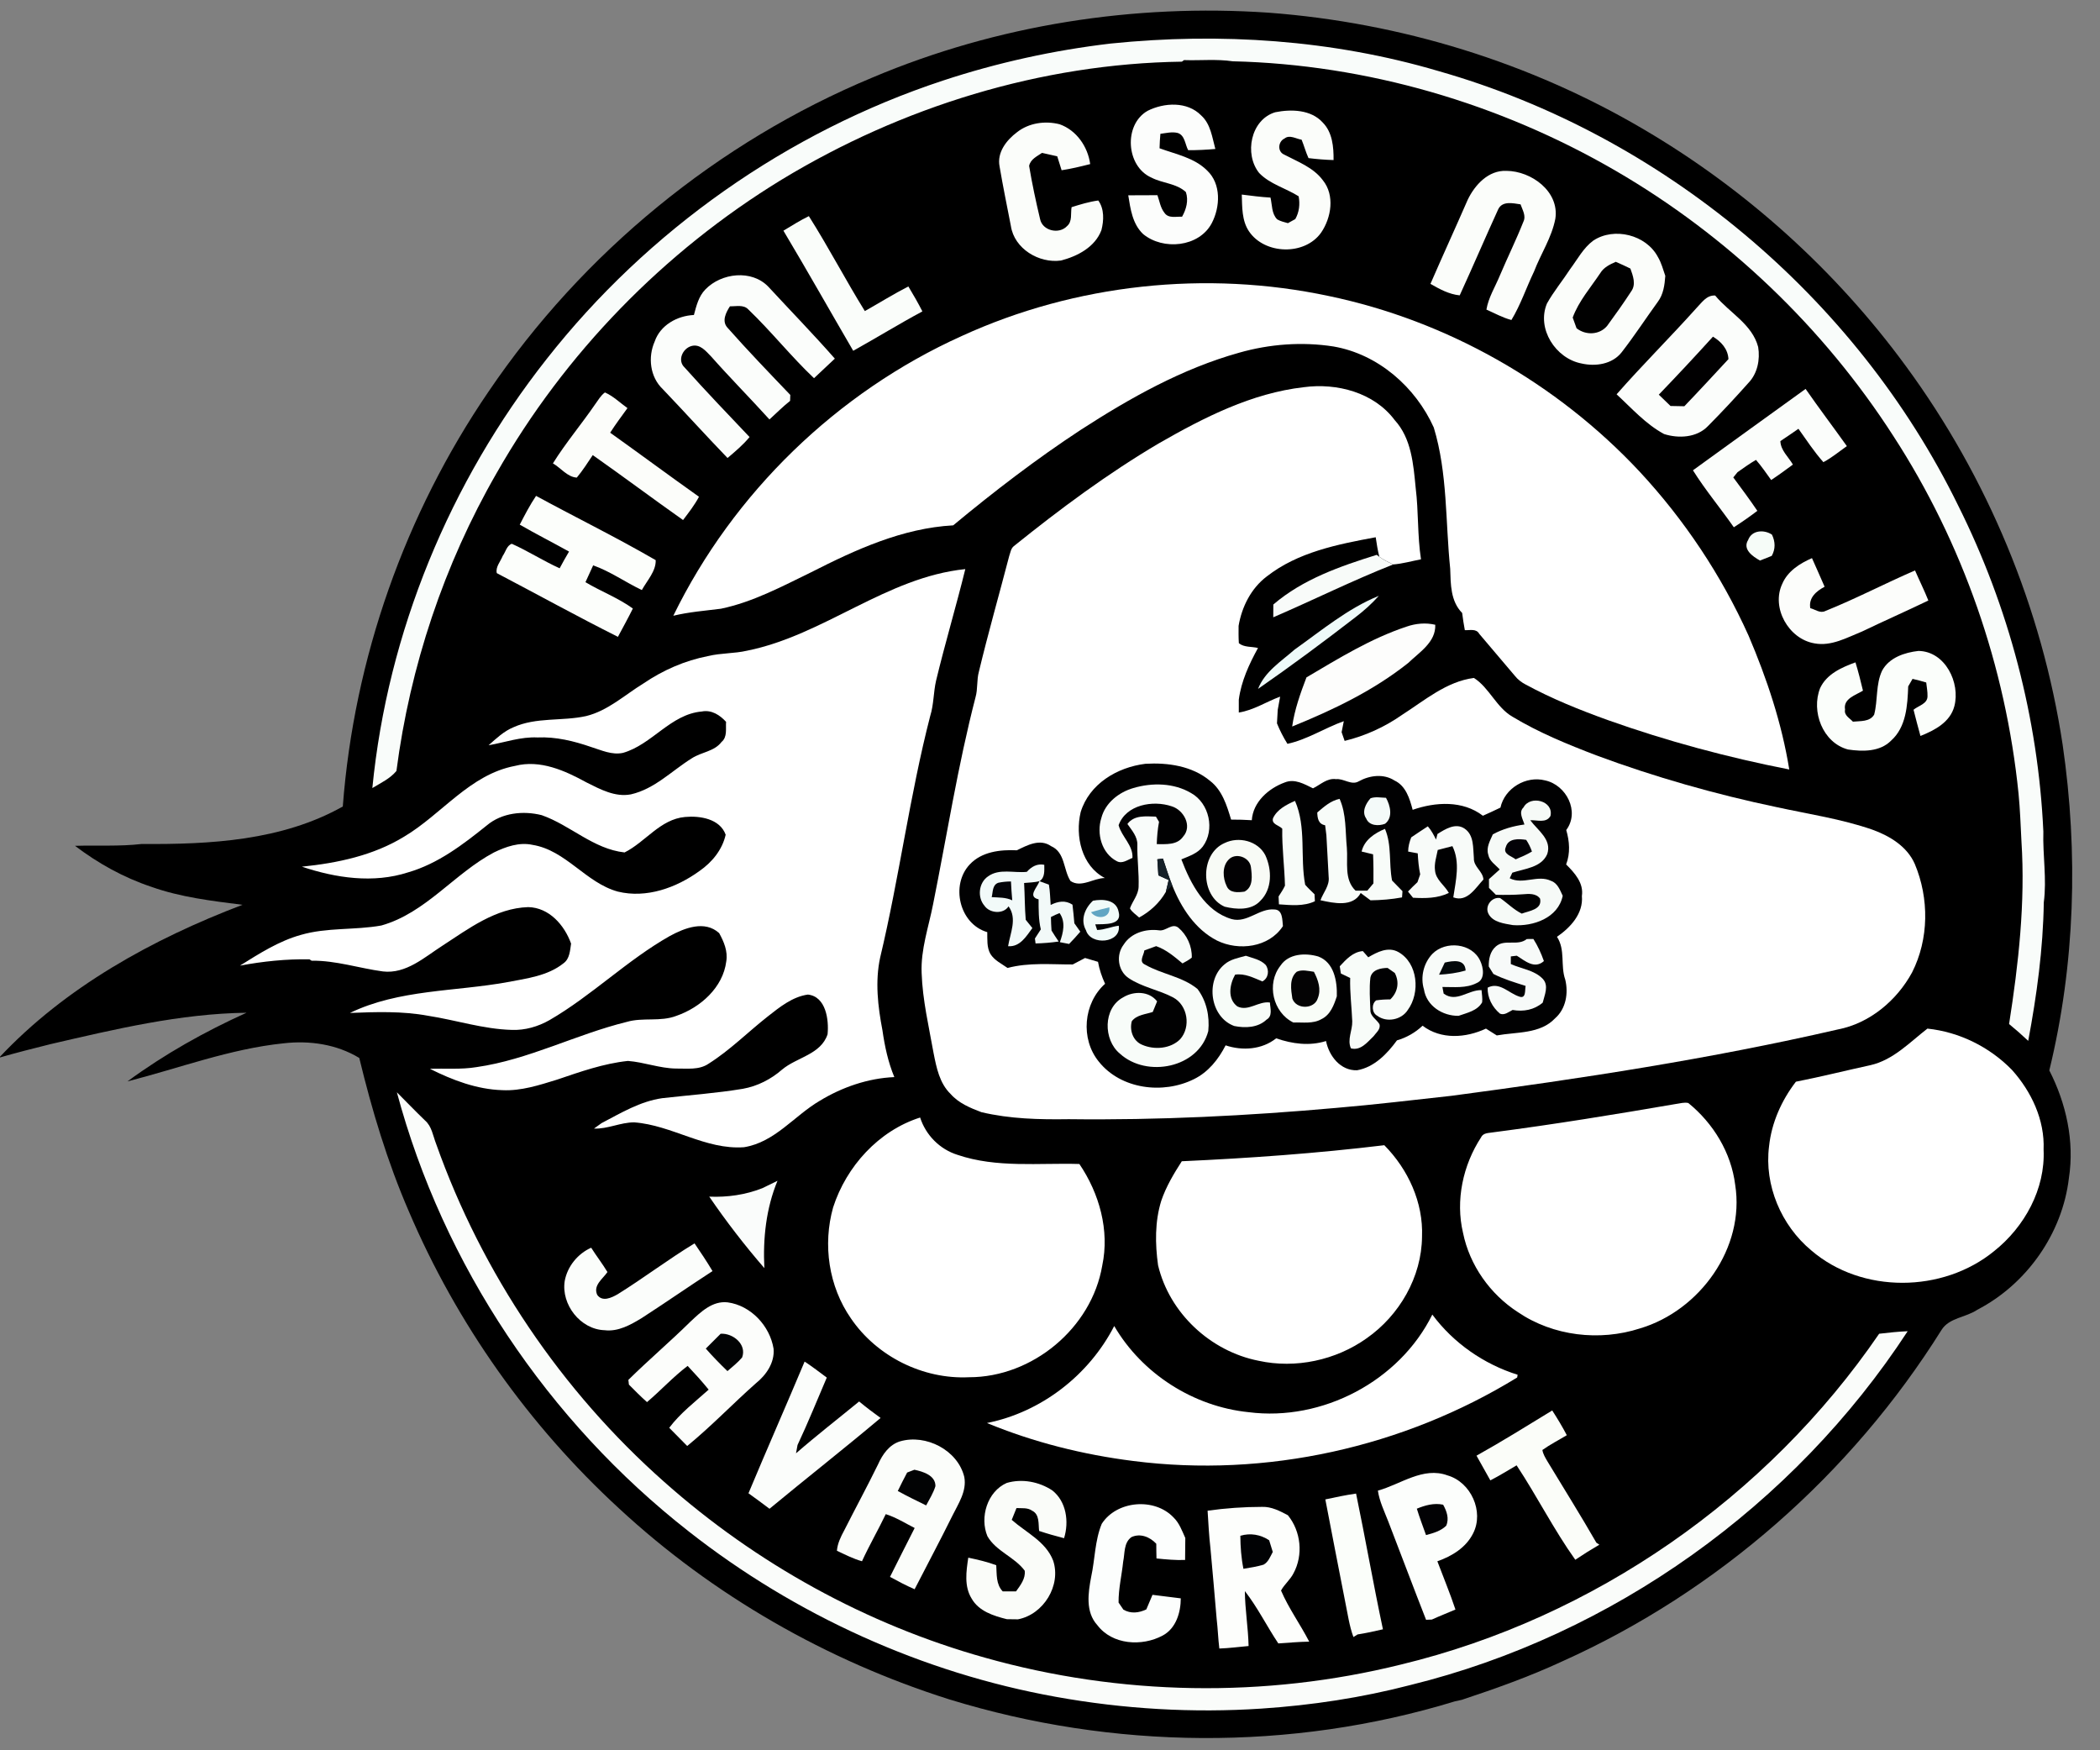 <svg width="72" height="60" viewBox="0 0 72 60" fill="none" xmlns="http://www.w3.org/2000/svg">
<rect x="0" y="0" width="72" height="60" fill="#808080" stroke="none"/>
<g clip-path="url(#clip0_10_243)">
<path d="M29.914 2.657C34.182 0.855 38.879 0.119 43.497 0.435C48.019 0.774 52.464 2.139 56.37 4.443C59.871 6.501 62.946 9.277 65.344 12.55C68.144 16.362 70.012 20.852 70.719 25.527C71.26 29.233 71.15 33.051 70.262 36.694C70.84 37.823 71.129 39.122 70.934 40.384C70.711 42.283 69.49 44.02 67.791 44.9C67.403 45.165 66.829 45.169 66.566 45.591C63.47 50.538 58.894 54.561 53.558 56.954C52.445 57.472 51.285 57.883 50.12 58.27L49.879 58.323C44.27 60.041 38.148 59.98 32.547 58.255C28.355 56.931 24.449 54.696 21.224 51.709C18.136 48.87 15.658 45.374 14.014 41.518C13.281 39.826 12.751 38.055 12.318 36.267C11.545 35.797 10.614 35.662 9.724 35.765C7.887 35.954 6.149 36.617 4.371 37.07C5.638 36.139 7.019 35.364 8.452 34.717C6.176 34.747 3.945 35.281 1.737 35.792C1.146 35.939 0.554 36.089 -0.031 36.258C2.242 33.833 5.231 32.191 8.314 31.017C7.26 30.883 6.192 30.758 5.185 30.399C4.241 30.084 3.362 29.596 2.572 28.995C3.333 28.972 4.098 29.02 4.857 28.932C7.201 28.949 9.662 28.822 11.753 27.647C12.137 22.578 13.885 17.618 16.754 13.418C19.977 8.665 24.603 4.867 29.914 2.657Z" fill="black"/>
<path d="M38.077 1.493C41.837 1.108 45.681 1.362 49.315 2.435C56.999 4.62 63.634 10.173 67.139 17.333C68.872 20.803 69.881 24.635 70.058 28.508C70.033 29.318 70.18 30.127 70.073 30.935C70.049 32.53 69.833 34.114 69.539 35.681C69.327 35.481 69.108 35.289 68.883 35.104C69.207 33.036 69.442 30.937 69.307 28.843C69.278 28.296 69.261 27.749 69.207 27.204C68.767 22.857 67.296 18.615 64.915 14.947C62.518 11.223 59.224 8.077 55.39 5.852C51.417 3.545 46.866 2.21 42.266 2.101C41.713 2.019 41.152 2.079 40.596 2.06L40.522 2.114C35.694 2.182 30.915 3.661 26.798 6.159C22.763 8.622 19.363 12.114 17.026 16.219C15.222 19.353 14.057 22.846 13.592 26.428C13.375 26.693 13.052 26.84 12.766 27.015C13.29 21.677 15.419 16.521 18.741 12.309C22.208 7.896 26.995 4.52 32.334 2.761C34.199 2.146 36.127 1.723 38.077 1.493Z" fill="#F9FCFA"/>
<path d="M39.344 3.8C39.915 3.513 40.709 3.47 41.184 3.958C41.509 4.25 41.56 4.709 41.669 5.107C41.359 5.134 41.047 5.151 40.737 5.148C40.631 4.952 40.627 4.64 40.382 4.559C40.184 4.508 39.981 4.564 39.785 4.587C39.769 4.752 39.761 4.917 39.756 5.083C40.317 5.289 40.946 5.406 41.385 5.843C41.876 6.305 41.838 7.095 41.544 7.655C41.106 8.476 39.877 8.589 39.193 8.024C38.828 7.679 38.758 7.164 38.683 6.695C39.017 6.695 39.35 6.695 39.683 6.691C39.756 6.893 39.785 7.12 39.923 7.294C40.059 7.497 40.321 7.418 40.528 7.429C40.673 7.174 40.755 6.872 40.659 6.585C40.338 6.283 39.86 6.287 39.481 6.09C38.607 5.709 38.514 4.277 39.344 3.8Z" fill="#FCFDFC"/>
<path d="M43.721 3.848C44.268 3.738 44.95 3.754 45.352 4.201C45.685 4.538 45.727 5.04 45.722 5.487C45.434 5.479 45.147 5.455 44.863 5.42C44.769 5.215 44.712 4.997 44.627 4.789C44.439 4.761 44.214 4.607 44.041 4.748C43.818 4.851 43.79 5.197 44.028 5.299C44.496 5.546 45.028 5.738 45.355 6.179C45.77 6.692 45.647 7.461 45.296 7.974C44.733 8.77 43.359 8.728 42.822 7.93C42.573 7.561 42.59 7.094 42.575 6.67C42.903 6.71 43.23 6.755 43.56 6.773C43.619 7.025 43.594 7.324 43.79 7.52C43.903 7.587 44.033 7.614 44.157 7.65C44.221 7.615 44.347 7.546 44.41 7.51C44.546 7.27 44.575 6.997 44.525 6.729C44.082 6.449 43.539 6.313 43.171 5.93C42.652 5.284 42.878 4.103 43.721 3.848ZM34.871 4.531C35.278 4.211 35.837 4.133 36.331 4.26C36.91 4.465 37.297 5.029 37.378 5.625C37.053 5.707 36.727 5.787 36.398 5.836C36.347 5.676 36.297 5.517 36.248 5.358C36.073 5.318 35.9 5.28 35.726 5.241C35.552 5.361 35.331 5.458 35.284 5.687C35.386 6.298 35.516 6.905 35.659 7.506C35.738 7.913 36.313 8.044 36.586 7.749C36.772 7.589 36.702 7.316 36.74 7.102C37.039 7.008 37.342 6.915 37.655 6.873C37.865 7.161 37.848 7.558 37.763 7.889C37.546 8.469 36.943 8.785 36.374 8.931C35.624 9.035 34.776 8.527 34.659 7.748C34.527 7.068 34.387 6.389 34.271 5.706C34.176 5.226 34.509 4.802 34.871 4.531ZM50.321 6.849C50.566 6.337 51.033 5.83 51.649 5.857C52.503 5.862 53.47 6.564 53.326 7.499C53.203 8.143 52.828 8.7 52.596 9.307C52.331 9.858 52.138 10.445 51.82 10.97C51.519 10.891 51.246 10.737 50.963 10.613C51.034 10.192 51.267 9.829 51.426 9.44C51.686 8.825 51.983 8.225 52.229 7.604C52.331 7.397 52.199 7.198 52.133 7.005C51.87 6.967 51.506 6.877 51.365 7.179C50.918 8.158 50.495 9.148 50.047 10.125C49.682 10.089 49.355 9.91 49.044 9.731C49.462 8.768 49.901 7.812 50.321 6.849Z" fill="#FBFDFA"/>
<path d="M26.86 7.908C27.147 7.736 27.431 7.556 27.732 7.409C28.406 8.473 28.988 9.593 29.652 10.664C30.151 10.383 30.636 10.079 31.144 9.82C31.314 10.1 31.476 10.384 31.625 10.675C30.823 11.105 30.049 11.583 29.253 12.025C28.453 10.653 27.674 9.271 26.86 7.908Z" fill="#FAFDFA"/>
<path d="M54.626 8.248C55.343 7.773 56.44 8.049 56.841 8.807C56.962 9.008 57.019 9.237 57.096 9.457C57.074 9.766 57.032 10.092 56.838 10.348C56.42 10.925 56.031 11.523 55.593 12.085C55.272 12.486 54.705 12.57 54.227 12.461C53.335 12.293 52.676 11.267 53.038 10.405C53.268 9.991 53.575 9.624 53.832 9.227C54.084 8.891 54.283 8.502 54.626 8.248Z" fill="#FBFDFA"/>
<path d="M54.868 9.36C54.987 9.165 55.195 9.064 55.398 8.975C55.566 9.048 55.733 9.124 55.899 9.206C55.988 9.455 56.102 9.75 55.925 9.991C55.664 10.392 55.387 10.782 55.104 11.168C54.843 11.486 54.367 11.502 54.053 11.252C54.01 11.129 53.965 11.008 53.921 10.886C54.13 10.318 54.537 9.858 54.868 9.36Z" fill="#010101"/>
<path d="M24.183 9.923C24.73 9.354 25.773 9.231 26.345 9.831C27.103 10.651 27.884 11.453 28.623 12.294C28.382 12.515 28.149 12.745 27.909 12.965C27.119 12.217 26.442 11.36 25.657 10.608C25.493 10.433 25.238 10.507 25.027 10.5C24.891 10.709 24.741 11.003 24.936 11.226C25.634 12.015 26.367 12.776 27.096 13.538C27.093 13.605 27.091 13.673 27.089 13.742C26.84 13.94 26.616 14.165 26.381 14.379C25.723 13.652 25.033 12.956 24.383 12.222C24.201 12.037 24.002 11.779 23.706 11.862C23.403 11.947 23.216 12.358 23.472 12.597C24.197 13.407 24.95 14.193 25.699 14.982C25.477 15.251 25.21 15.476 24.944 15.7C24.193 14.922 23.467 14.118 22.72 13.336C22.285 12.922 22.209 12.244 22.446 11.708C22.638 11.147 23.217 10.824 23.791 10.798C23.874 10.488 23.952 10.161 24.183 9.923Z" fill="#FBFDFB"/>
<path d="M32.973 11.519C36.878 9.731 41.361 9.254 45.56 10.148C49.616 10.994 53.378 13.136 56.203 16.154C57.747 17.813 59.019 19.721 59.949 21.786C60.578 23.259 61.09 24.793 61.346 26.378C59.235 25.965 57.15 25.405 55.123 24.684C54.16 24.337 53.207 23.954 52.307 23.465C52.165 23.391 52.038 23.294 51.94 23.17C51.533 22.688 51.125 22.208 50.717 21.728C50.614 21.54 50.394 21.611 50.223 21.602C50.186 21.407 50.156 21.21 50.131 21.013C49.73 20.606 49.739 20.027 49.721 19.495C49.555 17.882 49.635 16.224 49.158 14.655C48.532 13.266 47.249 12.142 45.723 11.878C44.645 11.709 43.529 11.793 42.481 12.092C40.532 12.637 38.75 13.64 37.061 14.731C35.535 15.732 34.084 16.845 32.681 18.009C30.945 18.105 29.34 18.839 27.815 19.615C26.815 20.101 25.817 20.638 24.719 20.867C24.173 20.936 23.623 20.978 23.085 21.108C25.14 16.899 28.697 13.447 32.973 11.519Z" fill="white"/>
<path d="M58.156 10.569C58.342 10.382 58.505 10.112 58.806 10.131C59.293 10.722 60.074 11.11 60.28 11.895C60.351 12.324 60.257 12.803 59.949 13.123C59.499 13.628 59.037 14.125 58.56 14.605C58.178 15.005 57.553 15.038 57.054 14.879C56.426 14.541 55.945 13.996 55.426 13.517C56.31 12.511 57.262 11.566 58.156 10.569Z" fill="#FBFDFB"/>
<path d="M58.73 11.541C59.012 11.711 59.244 11.964 59.261 12.311C58.76 12.851 58.26 13.394 57.749 13.926C57.591 13.922 57.432 13.92 57.275 13.917C57.142 13.787 57.007 13.657 56.873 13.529C57.502 12.876 58.121 12.213 58.73 11.541Z" fill="#010001"/>
<path d="M39.744 15.191C41.281 14.31 42.917 13.476 44.703 13.273C45.835 13.121 47.111 13.454 47.818 14.401C48.395 15.031 48.459 15.921 48.538 16.729C48.639 17.541 48.594 18.363 48.72 19.173C48.403 19.234 48.09 19.324 47.767 19.35C47.602 19.271 47.437 19.195 47.291 19.086C47.235 18.866 47.201 18.642 47.167 18.417C45.866 18.658 44.494 18.927 43.429 19.763C42.893 20.171 42.577 20.801 42.466 21.454C42.465 21.651 42.461 21.85 42.475 22.049C42.655 22.198 42.913 22.159 43.131 22.213C42.827 22.769 42.556 23.351 42.473 23.985V24.426C42.982 24.346 43.414 24.056 43.89 23.881C43.869 23.994 43.828 24.221 43.808 24.334C43.798 24.488 43.79 24.643 43.782 24.797C43.881 25.041 44.001 25.276 44.141 25.499C44.826 25.35 45.419 24.955 46.073 24.722L45.998 25.1C46.024 25.175 46.076 25.324 46.102 25.398C46.807 25.226 47.473 24.924 48.067 24.508C48.841 24.013 49.593 23.362 50.534 23.24C51.059 23.57 51.304 24.253 51.859 24.571C52.762 25.115 53.742 25.515 54.725 25.892C56.742 26.64 58.818 27.23 60.924 27.671C62.019 27.91 63.134 28.073 64.196 28.441C64.79 28.655 65.388 29.017 65.65 29.617C66.145 30.796 66.138 32.191 65.556 33.337C65.034 34.297 64.102 35.081 63.012 35.29C58.646 36.297 54.209 36.975 49.77 37.564C48.452 37.709 47.136 37.867 45.814 37.979C42.766 38.251 39.705 38.404 36.643 38.366C35.639 38.381 34.627 38.358 33.647 38.125C33.263 37.98 32.869 37.817 32.592 37.502C32.213 37.135 32.107 36.6 32.009 36.103C31.847 35.191 31.63 34.284 31.599 33.355C31.565 32.547 31.84 31.775 31.993 30.991C32.468 28.627 32.841 26.239 33.447 23.9C33.528 23.614 33.483 23.311 33.562 23.025C33.881 21.695 34.258 20.381 34.602 19.058C34.643 18.944 34.658 18.808 34.754 18.727C36.343 17.448 37.985 16.227 39.744 15.191Z" fill="white"/>
<path d="M58.044 16.122C59.332 15.193 60.616 14.258 61.906 13.332C62.366 13.994 62.853 14.637 63.321 15.293C63.055 15.48 62.804 15.691 62.516 15.843C62.2 15.487 61.937 15.087 61.661 14.699C61.456 14.843 61.248 14.982 61.041 15.121C61.053 15.443 61.319 15.662 61.471 15.926C61.227 16.107 60.98 16.287 60.726 16.455C60.557 16.221 60.395 15.982 60.205 15.765C59.985 15.893 59.78 16.041 59.573 16.186L59.427 16.366C59.707 16.744 59.988 17.121 60.252 17.512C59.99 17.71 59.722 17.899 59.445 18.075C58.987 17.418 58.469 16.801 58.044 16.122Z" fill="#FBFDFB"/>
<path d="M20.407 13.856C20.511 13.716 20.596 13.556 20.741 13.453C21.029 13.581 21.258 13.808 21.513 13.99C21.312 14.269 21.106 14.542 20.92 14.833C21.939 15.56 22.945 16.306 23.965 17.029C23.814 17.315 23.614 17.57 23.419 17.827C22.381 17.094 21.363 16.332 20.323 15.601C20.147 15.862 19.979 16.13 19.776 16.372C19.453 16.355 19.227 16.038 18.957 15.885C19.397 15.179 19.937 14.542 20.407 13.856Z" fill="#FCFDFA"/>
<path d="M17.82 17.985C17.994 17.649 18.168 17.313 18.379 16.999C19.742 17.739 21.14 18.424 22.481 19.202C22.497 19.574 22.182 19.907 22.006 20.227C21.442 19.959 20.926 19.589 20.337 19.38C20.249 19.571 20.16 19.764 20.073 19.957C20.605 20.275 21.194 20.495 21.698 20.86C21.536 21.188 21.358 21.509 21.186 21.831C19.788 21.13 18.417 20.372 17.033 19.647C16.982 19.438 17.163 19.245 17.236 19.057C17.335 18.919 17.374 18.701 17.548 18.641C18.108 18.891 18.627 19.228 19.188 19.481C19.291 19.288 19.397 19.097 19.51 18.908C18.949 18.596 18.375 18.306 17.82 17.985Z" fill="#FCFEFB"/>
<path d="M59.937 18.509C60.062 18.169 60.483 18.148 60.752 18.326C60.869 18.566 60.878 18.82 60.745 19.056C60.61 19.108 60.477 19.161 60.343 19.216C60.097 19.079 59.734 18.831 59.937 18.509Z" fill="#F6FCF8"/>
<path d="M43.657 20.723C44.671 19.853 45.946 19.413 47.201 19.02L47.291 19.087C47.437 19.196 47.602 19.272 47.767 19.35C46.373 19.899 45.03 20.569 43.655 21.161C43.653 21.013 43.654 20.869 43.657 20.723Z" fill="#F8FBF9"/>
<path d="M61.107 20.012C61.291 19.579 61.709 19.314 62.125 19.133C62.268 19.46 62.418 19.784 62.558 20.113C62.272 20.266 62.005 20.491 62.067 20.848C62.233 20.89 62.406 21.035 62.581 20.946C63.626 20.527 64.625 20.001 65.658 19.555C65.807 19.9 65.976 20.236 66.115 20.586C65.364 20.948 64.599 21.284 63.847 21.646C63.328 21.854 62.79 22.164 62.212 22.055C61.324 21.907 60.718 20.834 61.107 20.012Z" fill="#FCFDFB"/>
<path d="M25.613 22.306C28.253 21.775 30.384 19.788 33.096 19.509C32.782 20.787 32.403 22.049 32.095 23.329C32.002 23.73 32.017 24.15 31.893 24.544C31.188 27.275 30.833 30.081 30.177 32.824C29.999 33.647 30.098 34.498 30.255 35.317C30.333 35.864 30.449 36.41 30.663 36.923C29.759 36.962 28.872 37.269 28.103 37.737C27.226 38.252 26.567 39.157 25.508 39.327C24.183 39.422 23.044 38.572 21.747 38.475C21.277 38.472 20.839 38.707 20.365 38.688C20.451 38.624 20.538 38.563 20.625 38.501C21.288 38.154 21.948 37.754 22.704 37.646C23.626 37.541 24.555 37.476 25.471 37.324C25.972 37.234 26.433 36.998 26.815 36.665C27.318 36.242 28.145 36.151 28.374 35.455C28.423 34.959 28.319 34.16 27.698 34.094C27.168 34.17 26.732 34.523 26.324 34.844C25.644 35.378 25.03 36 24.296 36.463C23.966 36.69 23.549 36.624 23.172 36.63C22.613 36.621 22.083 36.411 21.529 36.369C20.691 36.457 19.891 36.742 19.097 37.011C18.489 37.198 17.868 37.403 17.223 37.371C16.348 37.345 15.514 37.027 14.74 36.639C15.272 36.621 15.81 36.668 16.338 36.581C18.127 36.325 19.746 35.459 21.489 35.031C22.045 34.868 22.644 35.036 23.192 34.823C24.014 34.539 24.789 33.853 24.901 32.955C24.958 32.607 24.82 32.283 24.657 31.987C24.163 31.539 23.475 31.81 22.968 32.085C21.502 32.913 20.298 34.124 18.843 34.968C18.45 35.192 17.999 35.324 17.543 35.305C16.569 35.279 15.635 34.969 14.677 34.821C13.793 34.657 12.892 34.689 11.998 34.724C13.681 33.912 15.6 33.996 17.402 33.667C18.062 33.541 18.782 33.454 19.321 33.021C19.535 32.867 19.543 32.583 19.58 32.347C19.353 31.714 18.829 31.111 18.11 31.096C16.994 31.131 16.067 31.835 15.17 32.418C14.549 32.817 13.922 33.394 13.127 33.301C12.311 33.191 11.514 32.922 10.683 32.933L10.611 32.886C9.811 32.871 9.012 32.956 8.227 33.102C8.889 32.69 9.558 32.259 10.317 32.048C11.214 31.787 12.164 31.891 13.076 31.726C14.596 31.297 15.576 29.944 16.934 29.223C17.34 29.026 17.802 28.862 18.258 28.962C19.404 29.147 20.085 30.263 21.183 30.564C22.163 30.804 23.189 30.433 23.981 29.859C24.411 29.561 24.764 29.133 24.88 28.614C24.683 28.066 23.996 27.959 23.488 28.006C22.635 28.082 22.133 28.862 21.414 29.222C20.341 29.104 19.558 28.289 18.573 27.944C17.94 27.784 17.205 27.861 16.691 28.295C15.874 28.951 15.016 29.609 13.991 29.905C12.8 30.291 11.514 30.099 10.351 29.71C11.567 29.586 12.801 29.328 13.855 28.681C15.148 27.913 16.109 26.548 17.658 26.255C18.52 26.032 19.372 26.417 20.113 26.824C20.581 27.058 21.09 27.334 21.63 27.231C22.446 27.046 23.037 26.418 23.725 25.991C24.05 25.78 24.491 25.762 24.738 25.435C24.945 25.263 24.876 24.98 24.894 24.745C24.682 24.511 24.394 24.326 24.064 24.39C22.991 24.482 22.356 25.525 21.358 25.809C20.978 25.89 20.617 25.716 20.263 25.606C19.674 25.403 19.059 25.252 18.431 25.28C17.856 25.252 17.309 25.45 16.751 25.548C17.014 25.316 17.273 25.067 17.603 24.931C18.387 24.577 19.274 24.729 20.096 24.547C20.845 24.363 21.419 23.822 22.061 23.429C22.73 22.974 23.486 22.642 24.284 22.489C24.72 22.383 25.175 22.407 25.613 22.306Z" fill="white"/>
<path d="M44.388 22.266C45.316 21.608 46.209 20.858 47.274 20.425C47.033 20.697 46.762 20.938 46.475 21.157C45.38 22.003 44.27 22.827 43.133 23.616C43.361 23.024 43.93 22.669 44.388 22.266Z" fill="#EEFAF9"/>
<path d="M48.224 21.481C48.54 21.371 48.881 21.34 49.209 21.417C49.234 22.013 48.661 22.361 48.281 22.727C47.091 23.674 45.706 24.337 44.303 24.905C44.386 24.322 44.585 23.767 44.793 23.221C45.897 22.57 47 21.887 48.224 21.481Z" fill="#FDFDFC"/>
<path d="M64.53 22.989C64.772 22.542 65.301 22.367 65.776 22.314C66.697 22.327 67.218 23.411 67.006 24.211C66.862 24.758 66.329 25.036 65.844 25.229C65.76 24.93 65.684 24.63 65.607 24.33C65.773 24.19 66.087 24.13 66.086 23.867C66.091 23.708 66.058 23.553 66.042 23.396C65.886 23.349 65.729 23.306 65.573 23.272L65.424 23.53C65.4 24.179 65.358 24.925 64.837 25.389C64.454 25.777 63.86 25.767 63.36 25.693C62.49 25.462 62.089 24.382 62.404 23.589C62.628 23.106 63.142 22.878 63.616 22.706C63.714 23.026 63.796 23.35 63.873 23.676C63.625 23.83 63.19 23.948 63.259 24.325C63.218 24.523 63.416 24.616 63.529 24.739C63.78 24.712 64.106 24.751 64.257 24.498C64.387 24.003 64.307 23.46 64.53 22.989Z" fill="#FBFEFB"/>
<path d="M37.051 27.841C37.347 26.87 38.304 26.302 39.27 26.183C40.04 26.137 40.877 26.257 41.486 26.767C41.904 27.088 42.064 27.612 42.209 28.096C42.445 28.096 42.682 28.101 42.919 28.117C42.959 27.495 43.493 27.025 44.047 26.823C44.39 26.683 44.717 26.878 45.017 27.024C45.272 26.901 45.498 26.666 45.806 26.709C46.07 26.68 46.335 26.933 46.586 26.784C46.957 26.578 47.438 26.515 47.811 26.756C48.2 26.937 48.333 27.379 48.434 27.761C49.215 27.489 50.152 27.432 50.842 27.964C51.044 27.875 51.244 27.781 51.444 27.685C51.588 27.019 52.322 26.582 52.977 26.753C53.703 26.909 54.172 27.821 53.7 28.454C53.813 28.84 53.844 29.251 53.696 29.633C53.987 29.922 54.304 30.271 54.236 30.716C54.29 31.318 53.843 31.797 53.382 32.114C53.677 32.563 53.495 33.101 53.666 33.582C53.778 34.045 53.692 34.579 53.319 34.906C52.807 35.452 51.994 35.371 51.318 35.495C51.194 35.416 51.071 35.336 50.947 35.261C50.258 35.584 49.408 35.644 48.774 35.162C48.525 35.397 48.224 35.569 47.896 35.664C47.559 36.126 47.115 36.587 46.528 36.689C45.961 36.709 45.566 36.2 45.464 35.687C44.895 35.865 44.308 35.785 43.754 35.594C43.269 35.982 42.596 36.028 42.021 35.835C41.775 36.314 41.428 36.753 40.934 36.994C39.879 37.52 38.429 37.344 37.671 36.39C37.039 35.612 37.143 34.394 37.888 33.724C37.777 33.483 37.692 33.231 37.646 32.972C37.497 32.928 37.349 32.882 37.202 32.84C37.061 32.913 36.92 32.987 36.78 33.062C36.032 33.064 35.276 32.988 34.545 33.182C34.338 33.035 34.092 32.922 33.956 32.7C33.828 32.472 33.855 32.205 33.849 31.954C32.893 31.675 32.583 30.343 33.246 29.636C33.657 29.194 34.293 29.122 34.864 29.148C35.225 28.973 35.652 28.738 36.038 29.006C36.523 29.218 36.454 29.817 36.703 30.201C37.071 30.446 37.484 30.101 37.881 30.099C37.081 29.682 36.858 28.661 37.051 27.841Z" fill="#010102"/>
<path d="M38.859 27.014C39.505 26.823 40.248 26.837 40.839 27.187C41.462 27.533 41.664 28.45 41.237 29.022C41.059 29.258 40.764 29.349 40.504 29.46C40.821 30.294 41.31 31.238 42.23 31.507C42.762 31.651 43.179 31.127 43.696 31.177C43.984 31.184 43.962 31.543 43.986 31.748C43.508 32.481 42.471 32.609 41.725 32.242C40.977 31.86 40.494 31.111 40.192 30.352C40.071 30.049 39.974 29.74 39.872 29.432C39.824 29.439 39.727 29.45 39.68 29.457C39.691 29.64 39.703 29.824 39.716 30.008C39.833 30.06 39.95 30.113 40.068 30.167C40.038 30.302 40.006 30.439 39.972 30.574C39.758 30.948 39.434 31.248 39.056 31.453C38.948 31.35 38.812 31.272 38.741 31.139C38.831 30.888 39.029 30.677 39.038 30.399C39.054 29.921 38.986 29.445 38.995 28.967C39.007 28.683 38.804 28.462 38.654 28.246C38.888 27.931 39.286 27.986 39.632 27.994C39.666 28.053 39.701 28.112 39.738 28.173C39.69 28.425 39.669 28.68 39.66 28.937C39.975 28.936 40.359 28.976 40.564 28.68C40.887 28.321 40.587 27.765 40.171 27.64C39.531 27.423 38.608 27.582 38.352 28.288C38.459 28.688 38.854 28.976 38.827 29.41C38.657 29.474 38.477 29.623 38.291 29.522C37.769 29.253 37.591 28.575 37.76 28.043C37.892 27.525 38.361 27.157 38.859 27.014Z" fill="#F9FCFA"/>
<path d="M46.99 27.365C47.16 27.303 47.343 27.345 47.52 27.349C47.669 27.615 47.767 28.024 47.488 28.239C47.267 28.324 46.942 28.311 46.841 28.059C46.68 27.83 46.826 27.546 46.99 27.365Z" fill="#F4FAF9"/>
<path d="M43.647 28.047C43.79 27.744 44.108 27.583 44.4 27.455C44.797 28.358 44.569 29.381 44.749 30.329C44.847 30.445 44.961 30.548 45.07 30.656C45.073 30.715 45.079 30.835 45.082 30.895C44.697 31.077 44.261 31.029 43.849 31.001C43.846 30.934 43.84 30.798 43.837 30.731C43.916 30.611 43.995 30.491 44.056 30.361C44.04 29.709 43.951 29.061 43.963 28.408C43.857 28.29 43.582 28.258 43.647 28.047ZM45.163 27.853C45.391 27.657 45.624 27.448 45.929 27.385C46.165 27.91 46.122 28.5 46.178 29.062C46.22 29.557 46.074 30.148 46.477 30.532H46.879C46.932 30.469 47.037 30.345 47.089 30.283C47.092 29.95 47.092 29.618 47.077 29.286C46.978 29.262 46.782 29.215 46.684 29.191C46.776 28.793 47.132 28.56 47.485 28.414C47.725 28.974 47.612 29.598 47.728 30.184C47.846 30.306 47.965 30.428 48.085 30.55C48.081 30.604 48.073 30.71 48.07 30.763C47.713 30.829 47.351 30.858 46.989 30.863C46.877 30.778 46.764 30.697 46.653 30.613C46.382 31.11 45.724 30.959 45.273 30.861C45.369 30.595 45.591 30.361 45.554 30.061C45.532 29.585 45.499 29.108 45.476 28.631C45.46 28.517 45.445 28.403 45.433 28.29C45.199 28.249 45.17 28.049 45.163 27.853Z" fill="#F8FCF9"/>
<path d="M52.235 27.678C52.462 27.247 53.278 27.449 53.159 27.972C53.008 28.23 52.704 28.104 52.467 28.119C52.722 28.464 53.215 28.781 53.048 29.278C52.851 29.74 52.272 29.778 51.851 29.916C51.829 29.964 51.784 30.058 51.762 30.107C52.218 30.34 52.722 29.974 53.181 30.197C53.404 30.274 53.486 30.513 53.579 30.708C53.422 31.47 52.565 31.766 51.872 31.713C51.577 31.661 51.187 31.619 51.034 31.328C50.896 31.061 51.149 30.734 51.434 30.786C51.684 30.96 51.899 31.183 52.175 31.319C52.428 31.223 52.885 31.181 52.802 30.805C52.665 30.615 52.41 30.64 52.207 30.656C51.901 30.68 51.594 30.68 51.288 30.674C51.208 30.594 51.13 30.515 51.051 30.437C51.05 30.336 51.05 30.235 51.05 30.137C51.172 30.025 51.294 29.915 51.419 29.806C51.279 29.647 51.065 29.523 51.027 29.3C50.947 29.051 51.089 28.82 51.183 28.601C51.519 28.418 51.888 28.315 52.266 28.264C52.213 28.076 52.057 27.845 52.235 27.678Z" fill="#F6FAF7"/>
<path d="M49.285 28.589C49.552 28.421 49.905 28.197 50.213 28.404C50.546 28.629 50.5 29.069 50.533 29.418C50.519 29.715 50.84 29.86 50.861 30.149C50.584 30.443 50.308 30.939 49.827 30.762C49.914 30.185 50.07 29.556 49.797 29.006C49.628 29.049 49.462 29.094 49.294 29.137C49.25 29.369 49.168 29.602 49.201 29.841C49.229 30.162 49.528 30.344 49.675 30.61C49.291 30.797 48.863 30.798 48.447 30.775L48.274 30.562C48.38 30.452 48.487 30.344 48.599 30.241C48.629 30.151 48.661 30.062 48.692 29.973C48.643 29.735 48.621 29.494 48.608 29.253L48.279 29.192C48.281 29.022 48.323 28.86 48.385 28.705C48.574 28.578 48.761 28.45 48.954 28.327C49.074 28.462 49.155 28.619 49.235 28.781C49.247 28.733 49.273 28.637 49.285 28.589Z" fill="#F8FBF9"/>
<path d="M51.626 29.042C51.709 28.73 52.074 28.751 52.327 28.791C52.41 28.916 52.476 29.05 52.524 29.191C52.346 29.298 52.156 29.379 51.965 29.458C51.832 29.348 51.519 29.282 51.626 29.042Z" fill="#030207"/>
<path d="M41.983 28.901C42.468 28.663 43.13 28.825 43.383 29.318C43.612 29.815 43.624 30.478 43.21 30.882C42.907 31.216 42.388 31.179 41.989 31.082C41.148 30.714 41.137 29.271 41.983 28.901Z" fill="#F8FBF6"/>
<path d="M39.68 29.457C39.727 29.45 39.825 29.439 39.872 29.432C39.975 29.74 40.072 30.049 40.192 30.352C40.118 30.426 40.044 30.5 39.972 30.575C40.007 30.439 40.038 30.303 40.068 30.167C39.95 30.114 39.833 30.061 39.716 30.008C39.703 29.824 39.691 29.64 39.68 29.457Z" fill="#152028"/>
<path d="M42.119 29.474C42.355 29.21 42.847 29.38 42.889 29.726C42.924 30.011 42.98 30.404 42.668 30.565C42.451 30.595 42.159 30.621 42.057 30.375C41.924 30.104 41.897 29.704 42.119 29.474Z" fill="#020103"/>
<path d="M35.205 29.887C35.364 29.71 35.56 29.596 35.804 29.645C35.803 29.845 35.834 30.083 35.639 30.208C35.465 30.25 35.287 30.253 35.112 30.269C35.137 30.689 35.132 31.111 35.168 31.531C35.243 31.624 35.319 31.719 35.396 31.814C35.187 32.096 34.973 32.468 34.563 32.436C34.636 31.988 34.883 31.485 34.579 31.07C34.4 31.349 33.93 31.308 33.754 31.05C33.501 30.762 33.554 30.256 33.878 30.041C34.262 29.763 34.767 29.934 35.205 29.887Z" fill="#F2FAF9"/>
<path d="M34.001 30.754C34.047 30.576 34.017 30.337 34.228 30.261C34.37 30.231 34.515 30.217 34.662 30.217C34.672 30.431 34.686 30.647 34.706 30.864C34.484 30.756 34.238 30.771 34.001 30.754Z" fill="#030408"/>
<path d="M35.639 30.208C35.719 30.238 35.88 30.296 35.962 30.325C36.003 30.554 36.005 30.788 36.023 31.022C36.271 30.896 36.526 30.851 36.771 31.012C36.796 31.224 36.818 31.437 36.835 31.65C36.902 31.745 36.97 31.841 37.039 31.938C36.916 32.082 36.788 32.223 36.655 32.359L36.338 32.298C36.454 31.977 36.544 31.604 36.328 31.301C36.226 31.338 36.129 31.387 36.032 31.436C36.034 31.589 36.04 31.744 36.052 31.898C36.13 32.026 36.212 32.152 36.298 32.276C36.035 32.313 35.77 32.336 35.505 32.342C35.499 32.3 35.489 32.215 35.483 32.172C35.551 32.068 35.62 31.965 35.685 31.86C35.605 31.523 35.61 31.174 35.609 30.829C35.216 30.738 35.565 30.421 35.639 30.208Z" fill="#F2F9F8"/>
<path d="M37.473 30.877C37.81 30.811 38.274 30.84 38.353 31.257C38.486 31.733 37.85 31.673 37.552 31.687C37.568 31.735 37.599 31.832 37.616 31.88C37.871 31.875 38.106 31.763 38.358 31.734C38.443 32.335 37.398 32.426 37.234 31.892C37.034 31.534 37.194 31.136 37.473 30.877Z" fill="#F1FBF9"/>
<path d="M37.406 31.27C37.614 31.208 37.823 31.151 38.037 31.103C38.075 31.492 37.592 31.531 37.406 31.27Z" fill="#61A6C3"/>
<path d="M39.743 31.892C39.973 31.927 40.182 31.632 40.399 31.799C40.695 32.046 40.875 32.442 40.861 32.828C40.764 32.908 40.652 32.966 40.543 33.026C40.265 32.795 39.985 32.553 39.639 32.434C39.504 32.482 39.37 32.531 39.235 32.581C39.218 32.746 39.033 32.967 39.257 33.066C39.831 33.398 40.532 33.471 41.057 33.902C41.368 34.317 41.477 34.834 41.427 35.345C41.096 36.614 39.314 36.959 38.395 36.118C37.822 35.645 37.816 34.559 38.507 34.19C38.869 33.967 39.398 33.97 39.672 34.327C39.622 34.448 39.572 34.569 39.523 34.69C39.276 34.773 38.975 34.786 38.805 35.007C38.72 35.317 38.846 35.687 39.159 35.815C39.574 35.998 40.137 35.956 40.465 35.622C40.836 35.201 40.724 34.462 40.222 34.192C39.729 33.931 39.154 33.841 38.688 33.524C38.323 33.272 38.26 32.73 38.524 32.384C38.779 31.978 39.286 31.831 39.743 31.892Z" fill="#F8FCF9"/>
<path d="M51.286 32.445C51.587 32.177 52.039 32.445 52.347 32.19C52.404 32.19 52.517 32.189 52.574 32.189C52.724 32.425 52.84 32.681 52.934 32.946C52.613 33.233 52.288 32.94 52.005 32.762C51.955 32.769 51.851 32.78 51.8 32.786C51.799 32.872 51.798 32.959 51.799 33.047C52.162 33.213 52.606 33.254 52.894 33.554C53.113 33.788 52.957 34.105 52.893 34.371C52.602 34.62 52.232 34.688 51.86 34.622C51.726 34.687 51.585 34.815 51.427 34.748C51.164 34.527 50.994 34.203 51.005 33.857C51.406 33.647 51.715 34.036 52.072 34.157C52.334 34.263 52.276 33.938 52.307 33.797C51.932 33.677 51.553 33.566 51.202 33.387L51.043 33.131C51.038 32.882 51.088 32.616 51.286 32.445Z" fill="#F7FAF9"/>
<path d="M46.912 32.816C47.218 32.636 47.594 32.44 47.944 32.636C48.618 33.014 48.7 34.035 48.265 34.625C48.05 34.963 47.541 35.063 47.22 34.82C47.031 34.723 47.016 34.414 47.184 34.292C47.343 34.269 47.504 34.259 47.666 34.261C47.923 34.015 47.989 33.671 47.821 33.353L47.574 33.181C47.338 33.184 47.038 33.242 46.984 33.516C46.943 33.884 46.97 34.256 46.985 34.626C46.979 34.838 47.197 34.943 47.295 35.109C47.346 35.282 47.179 35.4 47.092 35.524C46.879 35.728 46.652 36.027 46.317 35.938C46.182 35.636 46.372 35.321 46.363 35.011C46.343 34.515 46.278 34.022 46.292 33.525C46.184 33.473 46.078 33.423 45.973 33.372C45.963 33.31 45.943 33.187 45.934 33.125C46.15 32.892 46.386 32.63 46.726 32.604C46.773 32.656 46.866 32.763 46.912 32.816Z" fill="#F8FCF9"/>
<path d="M49.113 32.696C49.565 32.24 50.465 32.327 50.748 32.932C50.86 33.166 50.929 33.572 50.633 33.697C50.267 33.887 49.849 33.831 49.454 33.834C49.464 33.891 49.486 34.005 49.497 34.061C49.933 34.383 50.34 33.927 50.796 33.942C50.805 34.08 50.834 34.22 50.816 34.36C50.653 34.651 50.297 34.72 50.008 34.823C49.46 34.831 48.907 34.48 48.821 33.915C48.693 33.493 48.808 33.015 49.113 32.696Z" fill="#F8FBF9"/>
<path d="M43.899 33.107C44.177 32.685 44.756 32.66 45.196 32.788C45.743 32.989 45.85 33.642 45.834 34.153C45.738 34.451 45.614 34.788 45.309 34.935C45.015 35.106 44.666 35.04 44.343 35.052C43.638 34.705 43.416 33.721 43.899 33.107Z" fill="#F9FDF8"/>
<path d="M41.981 33.061C42.185 32.881 42.462 32.837 42.715 32.764C42.948 32.846 43.215 32.892 43.393 33.076C43.527 33.255 43.492 33.534 43.282 33.643C42.981 33.522 42.683 33.36 42.347 33.411C42.158 33.745 42.074 34.242 42.425 34.501C42.801 34.685 43.154 34.307 43.541 34.367C43.549 34.563 43.642 34.83 43.425 34.953C43.132 35.232 42.693 35.248 42.318 35.172C41.488 34.871 41.314 33.61 41.981 33.061Z" fill="#F7FCF8"/>
<path d="M49.535 32.997C49.817 32.933 50.23 32.865 50.25 33.27C49.954 33.355 49.647 33.396 49.339 33.412C49.402 33.272 49.468 33.134 49.535 32.997Z" fill="#03080A"/>
<path d="M44.458 33.312C44.645 33.226 44.853 33.287 45.048 33.313C45.193 33.59 45.307 33.912 45.181 34.221C45.066 34.603 44.439 34.612 44.309 34.231C44.263 33.925 44.197 33.543 44.458 33.312Z" fill="#040304"/>
<path d="M64.134 36.513C64.914 36.335 65.481 35.726 66.083 35.261C67.176 35.375 68.214 35.89 68.979 36.674C69.648 37.418 70.109 38.393 70.066 39.41C70.129 40.759 69.414 42.057 68.373 42.886C66.614 44.327 63.833 44.357 62.097 42.861C61.069 42.005 60.485 40.629 60.653 39.298C60.738 38.489 61.08 37.724 61.574 37.081C62.431 36.913 63.28 36.699 64.134 36.513Z" fill="white"/>
<path d="M13.607 37.444C13.928 37.765 14.242 38.092 14.569 38.407C14.806 38.609 14.844 38.936 14.953 39.212C16.527 43.651 19.244 47.678 22.777 50.803C25.924 53.599 29.706 55.688 33.768 56.825C38.395 58.132 43.364 58.219 48.032 57.061C54.65 55.464 60.593 51.325 64.428 45.721C64.752 45.683 65.078 45.648 65.406 45.634C61.504 51.608 55.3 56.056 48.353 57.764C46.684 58.198 44.971 58.457 43.251 58.571C40.896 58.727 38.523 58.587 36.201 58.168C31.628 57.345 27.273 55.37 23.623 52.505C18.787 48.723 15.196 43.372 13.607 37.444Z" fill="#FAFCFA"/>
<path d="M57.456 37.845C57.596 37.829 57.742 37.777 57.886 37.812C58.743 38.508 59.355 39.512 59.492 40.615C59.834 42.771 58.283 44.927 56.229 45.538C54.843 45.987 53.25 45.803 52.04 44.979C51.09 44.364 50.387 43.374 50.161 42.263C49.897 41.149 50.158 39.938 50.781 38.987C50.857 38.823 51.056 38.844 51.205 38.815C53.297 38.543 55.378 38.202 57.456 37.845ZM28.564 41.39C29.017 39.986 30.123 38.762 31.547 38.309C31.742 38.913 32.22 39.398 32.831 39.589C34.173 40.044 35.615 39.861 37.007 39.902C37.691 40.909 38.048 42.177 37.791 43.385C37.428 45.528 35.396 47.214 33.225 47.212C31.645 47.289 30.062 46.5 29.174 45.194C28.412 44.098 28.204 42.67 28.564 41.39ZM40.519 39.808C42.837 39.703 45.156 39.537 47.462 39.258C48.278 40.084 48.802 41.221 48.755 42.394C48.743 43.775 47.981 45.09 46.858 45.876C45.801 46.629 44.422 46.926 43.15 46.647C41.5 46.322 40.095 45.013 39.705 43.373C39.603 42.639 39.593 41.877 39.815 41.162C39.98 40.678 40.243 40.236 40.519 39.808Z" fill="white"/>
<path d="M26.138 40.731C26.309 40.645 26.483 40.562 26.657 40.478C26.265 41.425 26.155 42.457 26.207 43.472C25.531 42.691 24.9 41.873 24.317 41.021C24.939 41.047 25.558 40.96 26.138 40.731Z" fill="#FAFCFB"/>
<path d="M21.175 44.368C22.07 43.812 22.911 43.17 23.813 42.623C24.026 42.935 24.236 43.248 24.429 43.573C23.615 44.102 22.82 44.654 22.006 45.181C21.622 45.414 21.197 45.657 20.729 45.6C19.898 45.573 19.234 44.718 19.362 43.91C19.454 43.413 19.808 42.977 20.269 42.772C20.448 43.055 20.654 43.319 20.827 43.606C20.666 43.843 20.328 44.06 20.476 44.388C20.653 44.639 20.966 44.487 21.175 44.368Z" fill="#FBFDFB"/>
<path d="M23.673 45.305C24.024 44.978 24.423 44.585 24.948 44.645C25.745 44.752 26.397 45.454 26.523 46.236C26.563 46.715 26.269 47.138 25.91 47.425C25.116 48.128 24.383 48.897 23.561 49.569C23.356 49.36 23.149 49.154 22.945 48.945C23.322 48.443 23.832 48.054 24.297 47.637C24.068 47.355 23.824 47.086 23.576 46.823C23.079 47.2 22.658 47.663 22.183 48.065C21.968 47.873 21.765 47.67 21.563 47.465C21.558 47.425 21.55 47.344 21.544 47.303C22.237 46.619 22.981 45.988 23.673 45.305Z" fill="#FCFDFB"/>
<path d="M42.811 48.41C45.334 48.734 47.98 47.346 49.108 45.064C49.831 46.039 50.874 46.764 52.033 47.127C52.03 47.15 52.021 47.197 52.017 47.221C48.119 49.616 43.407 50.664 38.863 50.084C37.143 49.868 35.442 49.444 33.839 48.781C35.702 48.41 37.338 47.138 38.202 45.456C39.157 47.094 40.923 48.22 42.811 48.41Z" fill="white"/>
<path d="M24.708 45.721C25.129 45.694 25.613 46.086 25.444 46.534C25.296 46.709 25.114 46.852 24.941 47.002C24.684 46.754 24.434 46.499 24.199 46.23C24.368 46.059 24.538 45.89 24.708 45.721Z" fill="#020304"/>
<path d="M27.587 46.675C27.848 46.846 28.095 47.038 28.347 47.224C28.016 47.996 27.702 48.776 27.344 49.536C27.331 49.607 27.305 49.749 27.292 49.82C27.996 49.207 28.734 48.635 29.456 48.043C29.694 48.24 29.94 48.427 30.192 48.608C28.938 49.663 27.647 50.675 26.383 51.721C26.145 51.54 25.904 51.364 25.662 51.19C26.293 49.68 26.954 48.184 27.587 46.675Z" fill="#FBFDFB"/>
<path d="M50.623 49.901C51.504 49.41 52.359 48.876 53.219 48.351C53.397 48.627 53.567 48.907 53.719 49.199C53.44 49.368 53.148 49.516 52.882 49.706C52.906 49.85 52.984 49.975 53.058 50.101C53.617 51.027 54.193 51.944 54.732 52.883C54.758 52.9 54.81 52.936 54.835 52.953C54.554 53.116 54.279 53.288 54.01 53.469C53.272 52.435 52.699 51.292 51.998 50.232C51.699 50.406 51.406 50.591 51.097 50.747C50.939 50.464 50.779 50.183 50.623 49.901Z" fill="#FBFDF9"/>
<path d="M30.855 49.411C31.747 49.149 32.841 49.713 33.062 50.633C33.152 51.12 32.856 51.547 32.652 51.962C32.233 52.809 31.789 53.64 31.358 54.48C31.069 54.353 30.79 54.207 30.514 54.056C30.791 53.494 31.079 52.94 31.36 52.38C31.033 52.215 30.72 52.016 30.369 51.905C30.109 52.449 29.805 52.971 29.554 53.52C29.253 53.436 28.975 53.292 28.694 53.16C28.715 52.907 28.828 52.678 28.947 52.458C29.329 51.702 29.734 50.958 30.106 50.196C30.257 49.859 30.485 49.527 30.855 49.411Z" fill="#FBFDFA"/>
<path d="M31.102 50.479C31.165 50.455 31.289 50.408 31.351 50.383C31.645 50.445 32.078 50.576 32.072 50.946C32.001 51.18 31.868 51.391 31.754 51.606C31.427 51.447 31.1 51.287 30.781 51.112C30.884 50.899 30.991 50.688 31.102 50.479Z" fill="#020304"/>
<path d="M47.242 51.099C48.021 50.884 48.794 50.268 49.629 50.577C50.432 50.807 50.889 51.817 50.507 52.564C50.264 53.052 49.779 53.347 49.281 53.521C49.488 54.072 49.715 54.615 49.901 55.175C49.632 55.292 49.358 55.397 49.092 55.519C49.025 55.522 48.959 55.524 48.894 55.527C48.453 54.405 48.032 53.276 47.596 52.151C47.463 51.806 47.295 51.469 47.242 51.099Z" fill="#FCFEFC"/>
<path d="M34.515 50.836C35.039 50.681 35.622 50.792 36.075 51.089C36.563 51.469 36.658 52.167 36.482 52.73C36.194 52.656 35.908 52.575 35.627 52.481C35.598 52.245 35.648 51.913 35.388 51.788C35.23 51.674 35.031 51.709 34.851 51.697C34.795 51.83 34.741 51.965 34.688 52.101C35.184 52.54 35.856 52.841 36.109 53.5C36.389 54.349 35.78 55.343 34.902 55.511C34.773 55.507 34.646 55.506 34.519 55.506C34.066 55.393 33.558 55.233 33.313 54.799C33.051 54.379 33.129 53.86 33.198 53.397C33.522 53.466 33.846 53.539 34.157 53.656C34.179 53.967 34.143 54.305 34.378 54.552C34.493 54.552 34.721 54.553 34.835 54.553C34.984 54.346 35.168 54.113 35.133 53.843C34.783 53.37 34.154 53.182 33.855 52.663C33.584 52.016 33.849 51.131 34.515 50.836Z" fill="#FAFCF9"/>
<path d="M45.44 51.4C45.789 51.326 46.139 51.25 46.494 51.2C46.815 52.748 47.086 54.306 47.415 55.853C47.127 55.921 46.838 55.983 46.546 56.029C46.51 56.051 46.438 56.095 46.403 56.118C46.26 55.731 46.207 55.32 46.123 54.919C45.895 53.746 45.663 52.574 45.44 51.4Z" fill="#FBFEFA"/>
<path d="M48.577 51.718C48.863 51.6 49.167 51.515 49.479 51.581C49.601 51.8 49.694 52.059 49.583 52.304C49.396 52.486 49.137 52.558 48.892 52.623C48.785 52.321 48.67 52.023 48.577 51.718Z" fill="#020204"/>
<path d="M37.774 52.237C38.286 51.439 39.584 51.329 40.236 52.019C40.435 52.211 40.527 52.477 40.639 52.723C40.638 52.973 40.637 53.224 40.632 53.476C40.304 53.488 39.977 53.457 39.651 53.424C39.648 53.256 39.643 53.087 39.644 52.921C39.429 52.688 39.098 52.552 38.793 52.692C38.523 52.884 38.57 53.246 38.509 53.532C38.461 54 38.346 54.462 38.351 54.936C38.392 54.996 38.476 55.118 38.516 55.178C38.768 55.326 39.048 55.293 39.303 55.17C39.374 55.003 39.444 54.837 39.514 54.671C39.837 54.706 40.16 54.757 40.484 54.792C40.483 55.275 40.321 55.822 39.865 56.066C39.155 56.449 38.134 56.389 37.621 55.708C37.209 55.255 37.308 54.602 37.412 54.053C37.543 53.451 37.537 52.811 37.774 52.237Z" fill="#FCFEFD"/>
<path d="M41.403 51.787C42.022 51.7 42.647 51.656 43.273 51.656C43.592 51.645 43.88 51.797 44.155 51.942C44.606 52.494 44.689 53.307 44.348 53.934C44.238 54.153 44.037 54.309 43.921 54.524C44.183 55.136 44.582 55.681 44.887 56.276C44.532 56.281 44.181 56.314 43.828 56.337C43.433 55.746 43.118 55.103 42.681 54.543C42.686 55.173 42.795 55.795 42.809 56.426C42.474 56.455 42.142 56.501 41.806 56.512C41.764 56.175 41.754 55.835 41.714 55.498C41.647 54.69 41.574 53.882 41.501 53.074C41.451 52.646 41.431 52.216 41.403 51.787Z" fill="#FDFEFC"/>
<path d="M42.526 52.647C42.868 52.544 43.219 52.604 43.514 52.801C43.553 52.933 43.595 53.068 43.638 53.201C43.553 53.358 43.488 53.547 43.321 53.638C43.096 53.704 42.864 53.741 42.632 53.779C42.556 53.405 42.529 53.027 42.526 52.647Z" fill="#010204"/>
</g>
<defs>
<clipPath id="clip0_10_243">
<rect width="71.405" height="60" fill="white"/>
</clipPath>
</defs>
</svg>
